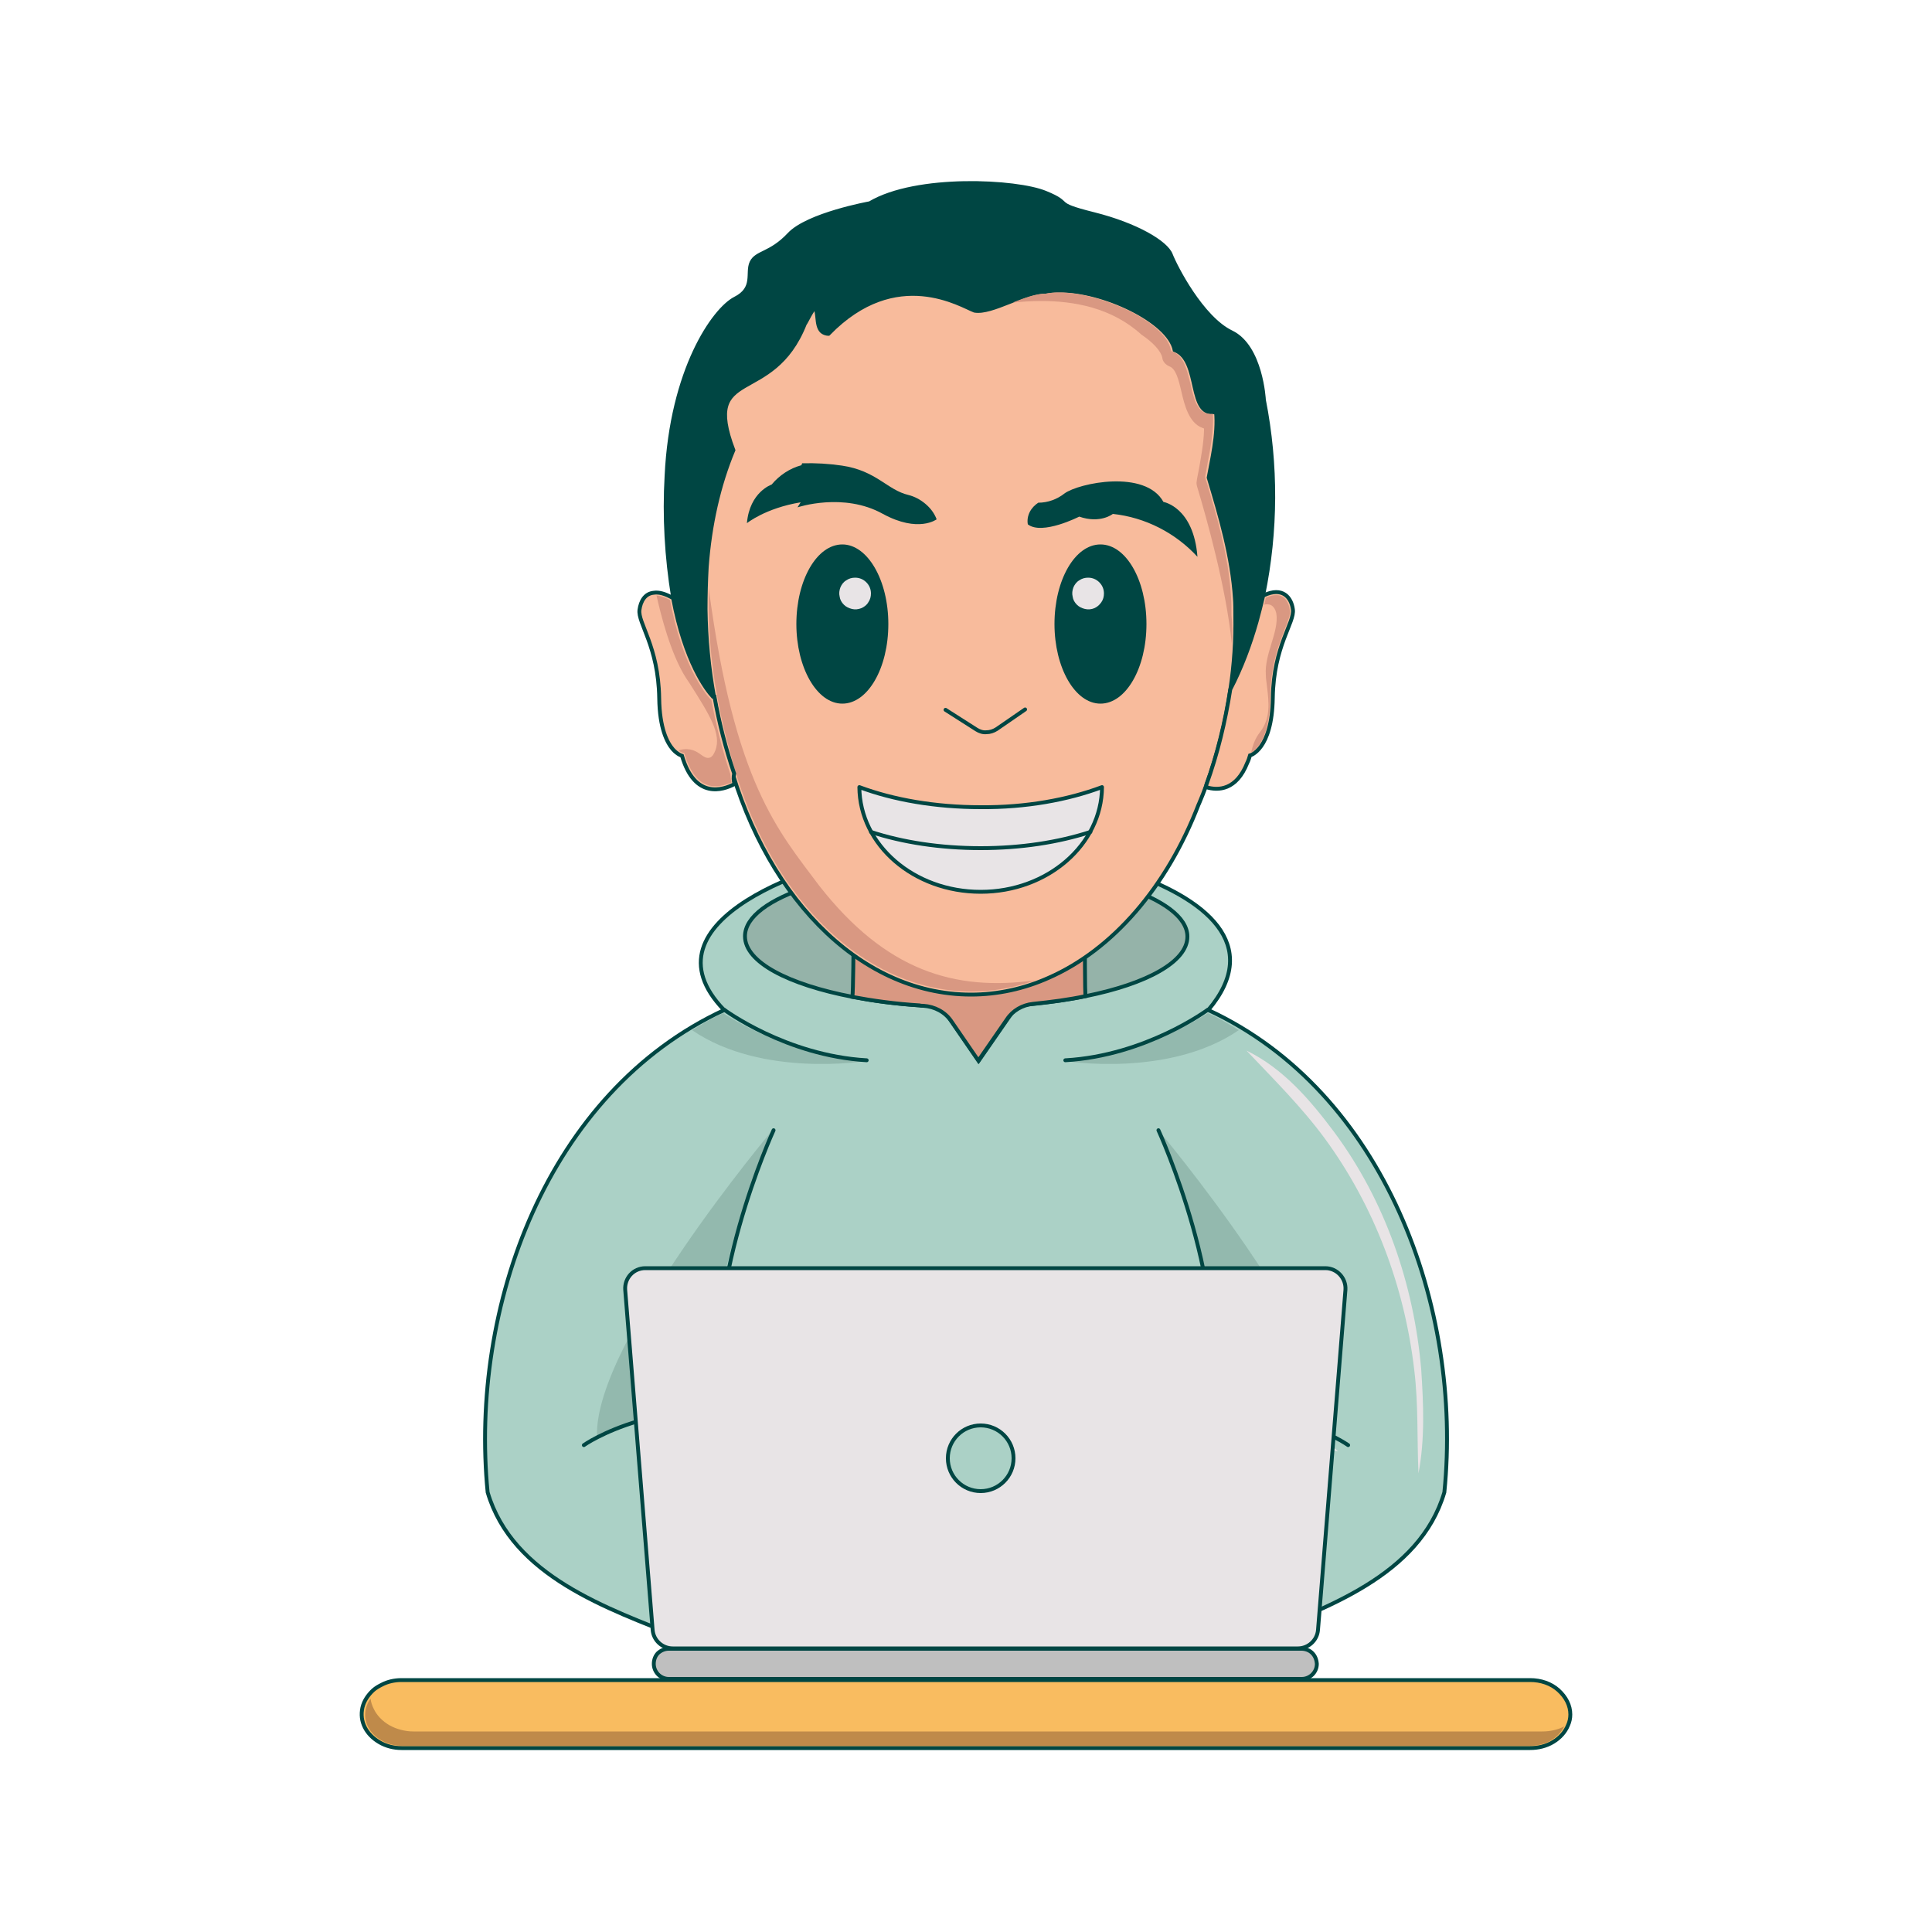 <svg version="1.1" id="Layer_1" xmlns="http://www.w3.org/2000/svg" xmlns:xlink="http://www.w3.org/1999/xlink" x="0px" y="0px"
	 viewBox="0 0 500 500" style="enable-background:new 0 0 500 500;" xml:space="preserve">
<g>
	<g>
		<path style="fill:#ABD1C6;stroke:#004643;stroke-miterlimit:10;" d="M373.8,386.2c-6.4,21.7-31,30.1-50.2,37.7
			c-0.2,3.9-2,7.5-4.6,10.5H181c-2.6-3-4.4-6.6-4.6-10.5c-19.2-7.6-43.8-16-50.2-37.7c-4.7-47.9,15.3-103.5,61.2-124.8
			c-22.4-23.1,23.2-38.6,43.7-41.3c0,0,0,0,0,0c22.3-7.2,110.1,7.5,81.6,41.3C358.3,282.5,378.6,338.3,373.8,386.2z"/>
		<path style="fill:#93B9AE;" d="M320.6,266.6c-18.1,12.4-44.9,8-44.9,8s18.5-0.7,36.9-12.4C315.7,263.6,317.8,264.9,320.6,266.6z"
			/>
		<path style="fill:#93B9AE;" d="M299.8,292.5c0,0,46.1,54.8,45.4,79.1c0,0-13.1-7-32.6-7C312.6,364.6,322.5,346.7,299.8,292.5z"/>
		<path style="fill:#93B9AE;" d="M179.1,266.6c18.1,12.4,44.9,8,44.9,8s-18.5-0.7-36.9-12.4C184.1,263.6,181.9,264.9,179.1,266.6z"
			/>
		<path style="fill:#93B9AE;" d="M199.9,292.5c0,0-46.1,54.8-45.4,79.1c0,0,13.1-7,32.6-7C187.1,364.6,177.2,346.7,199.9,292.5z"/>
		<path style="fill:#95B3A9;stroke:#004643;stroke-miterlimit:10;" d="M307.3,242.4c0,6.5-10.5,12.2-26.3,15.4h0
			c-5.4,1.1-11.4,1.9-17.8,2.4l-9.9,14.3l-9.7-14c-1.9-0.1-3.7-0.2-5.5-0.3c-6-0.4-11.6-1.1-16.7-2.1c-0.2,0-0.5-0.1-0.7-0.1h0
			c-16.7-3.2-27.9-9-27.9-15.7c0-10.1,25.7-18.3,57.3-18.3C281.6,224.1,307.3,232.3,307.3,242.4z"/>
		<g>
			<path style="fill:none;stroke:#004643;stroke-linecap:round;stroke-miterlimit:10;" d="M312.6,261.3c0,0-16,11.9-36.9,13.1"/>
			<path style="fill:none;stroke:#004643;stroke-linecap:round;stroke-miterlimit:10;" d="M299.8,292.5c0,0,19.4,42.3,12.8,72.1"/>
			<path style="fill:none;stroke:#004643;stroke-linecap:round;stroke-miterlimit:10;" d="M285.2,343.2c0,0,21.5,36.3,14.6,81.5
				c0,0,15.7,2.3,23.8-0.9"/>
			<path style="fill:none;stroke:#004643;stroke-linecap:round;stroke-miterlimit:10;" d="M348.9,374c0,0-19.8-14.1-54-7.7"/>
			<path style="fill:none;stroke:#004643;stroke-linecap:round;stroke-miterlimit:10;" d="M187.4,261.3c0,0,16,11.9,36.9,13.1"/>
			<path style="fill:none;stroke:#004643;stroke-linecap:round;stroke-miterlimit:10;" d="M200.2,292.5c0,0-19.4,42.3-12.8,72.1"/>
			<path style="fill:none;stroke:#004643;stroke-linecap:round;stroke-miterlimit:10;" d="M214.8,343.2c0,0-21.5,36.3-14.6,81.5
				c0,0-10.8,1.8-23.8-0.9"/>
			<path style="fill:none;stroke:#004643;stroke-linecap:round;stroke-miterlimit:10;" d="M151.1,374c0,0,19.8-14.1,54-7.7"/>
		</g>
		<path style="fill:#E8E4E6;" d="M322.6,271.9c9.5,4.6,16.5,12.8,22.7,21.1c13.2,17.8,20.6,39.4,22.5,61.3c0.6,9,1,18.1-0.7,27
			c-0.4-9,0-17.9-1.1-26.8c-2.5-21.5-10.3-42.3-23.1-59.8C336.8,286.4,329.6,279.3,322.6,271.9L322.6,271.9z"/>
		<path style="fill:#E8E4E6;" d="M281.1,345.8c3.5,1.3,5.1,4.7,6.7,7.7c3.9,7.6,5.9,15.9,7,24.3c0.2,1.7,0.4,3.3,0,5.1
			c-0.9-1.6-1.1-3.2-1.5-4.8c-1.1-4.8-2.5-9.6-4.3-14.2c-1.2-3.1-2.5-6.1-3.9-9C283.7,351.8,281.7,349.3,281.1,345.8L281.1,345.8z"
			/>
		<path style="fill:#E8E4E6;" d="M299.2,369.3c3.7-2.5,7.9-2.3,12-2.5c10.2-0.2,20.5,1.4,29.9,5.6c1.9,0.7,3.7,1.8,5.2,3.2
			c-2.1-0.3-3.8-1.3-5.7-1.8c-5.6-2-11.5-3-17.4-3.5c-3.9-0.3-7.9-0.4-11.9-0.4C307.1,369.8,303.2,370.5,299.2,369.3L299.2,369.3z"
			/>
	</g>
	<g>
		<path style="fill:#F9BC60;stroke:#004643;stroke-linecap:round;stroke-linejoin:round;" d="M406.4,443.7c0,1-0.2,1.9-0.6,2.8
			c-0.7,1.7-2,3.2-3.8,4.3c-1.8,1.1-3.9,1.6-6,1.6H103.9c-2,0-4-0.5-5.7-1.5c-1.7-1-3-2.3-3.8-3.9c-0.8-1.6-1-3.3-0.6-5.1
			c0.4-1.7,1.4-3.2,2.8-4.5c0.7-0.6,1.4-1,2.2-1.4c1.5-0.8,3.3-1.2,5.1-1.2H396c2.8,0,5.4,0.9,7.3,2.6
			C405.3,439.2,406.4,441.4,406.4,443.7z"/>
		<g>
			<path style="fill:#BF8A4A;" d="M404.8,446.8c-0.7,1.4-1.8,2.6-3.2,3.5c-1.6,1-3.6,1.5-5.5,1.5H103.9c-1.9,0-3.7-0.5-5.2-1.4
				c-1.6-0.9-2.8-2.2-3.5-3.6c-0.7-1.5-0.9-3.1-0.5-4.6c0.2-0.9,0.6-1.8,1.2-2.6c0.1,0.9,0.4,1.8,0.8,2.6c0.8,1.7,2.2,3.2,4.1,4.3
				c1.8,1,4,1.6,6.2,1.6h292.1C401.1,448.1,403.1,447.7,404.8,446.8z"/>
		</g>
	</g>
	<path style="fill:#D99882;stroke:#004643;stroke-miterlimit:10;" d="M280.9,257.8c-4.2,0.9-8.7,1.5-13.6,2c-2.7,0.3-5.2,1.7-6.7,4
		l-7.4,10.7l-7-10.2c-1.6-2.4-4.3-3.8-7.2-4c-0.3,0-0.7,0-1-0.1c-6.3-0.4-12.1-1.2-17.4-2.2c0,0,0,0,0,0c0.4-3.1,0.4-39.8,0.2-42h0
		c8.3-3.5,51.6-3.6,59.9,0c0,0,0.1,0,0.1,0c0,0.2,0,0.3,0,0.5C280.7,217,280.7,255.7,280.9,257.8z"/>
	<g>
		<path style="fill:#004643;stroke:#004643;stroke-linecap:round;stroke-linejoin:round;" d="M326.9,154.1c0,0,0,0.1,0,0.1
			c-0.5,2.4-1.1,4.6-1.7,6.7c-1.6,6.1-3.9,12-6.8,17.5c0.9-6.5,1.4-13,1.3-19.2c0-1.5,0-3.1-0.1-4.6c-0.6-10.7-3.7-21-6.8-31.3
			c0.6-4.1,2.5-11.3,1.9-17c-7.4,1.6-3.8-13.3-10.7-16c-1.6-8.3-22.3-17.2-33.2-15.1c-5.6,0-14,5.7-18.5,4.9
			c-3.3-1.1-20.2-12-37.8,6c-3.5-0.1-2.4-4.8-3.3-6.7c-0.4-0.3-2.5,4-2.7,4.1c-8.5,21.5-26.9,10.6-18.5,32.7
			c-5.2,12-7.5,26.4-7.3,41.2c0.1,7.5,0.9,15.2,2.2,22.7h-0.4l0,0c-1.5-1.7-7.2-8.9-10.3-25.5v0h0c-1.7-10.4-2.3-20.9-1.7-31.4
			c1.3-27.6,12.3-43.1,17.7-45.9c5.4-2.7,3-6.7,4.3-9.4c1.3-2.7,4.9-2.1,9.7-7.2c4.8-5.2,20.9-8.1,20.9-8.1
			c12.1-7.2,38.1-5.8,45.5-2.7c7.4,3,1.2,2.7,12.4,5.5c11.2,2.8,18.8,7.4,20,10.5c1.2,3.1,8,16.4,15.7,20.1
			c7.7,3.7,8.4,17.5,8.4,17.5C330.4,120.3,330.3,137.5,326.9,154.1z"/>
		<g>
			<path style="fill:#F8BB9C;stroke:#004643;stroke-miterlimit:10;" d="M319.7,159.3c0.1,6.2-0.3,12.7-1.3,19.2
				c-1.2,8.3-3.3,16.7-6.2,24.7c-0.6,1.6-1.2,3.2-1.9,4.8c0,0.1-0.1,0.1-0.1,0.2c-8.2,21.3-22.2,37.6-38.9,44.9
				c-6.3,2.8-13.1,4.3-20,4.3c-29.5,0-54.5-26.7-63.5-63.8c0,0,0,0,0,0c-1.2-4.3-2.2-8.8-3-13.2c-1.4-7.6-2.1-15.2-2.2-22.7
				c0-3.7,0.1-7.3,0.3-10.9c0.8-10.9,3.1-21.2,6.9-30.3c-8.4-22.1,10-11.2,18.5-32.7c0.2-0.1,2.2-4.4,2.7-4.1c0.9,1.6,0,5.6,2.4,6.5
				c0.3,0.1,0.6,0.2,1,0.2c17.6-18.1,34.5-7.2,37.8-6c4.5,0.8,12.9-4.9,18.5-4.9c1-0.2,2.1-0.3,3.3-0.3c11.4-0.2,28.5,7.9,30,15.4
				c6.9,2.6,3.3,17.6,10.7,16c0.6,5.7-1.2,13-1.9,17c3.1,10.3,6.1,20.6,6.8,31.3C319.7,156.2,319.7,157.7,319.7,159.3z"/>
			<g>
				<path style="fill:#D99882;" d="M318.8,166.6c-1.5-14.6-6.5-32.4-9-40.7c-0.1-0.4-0.2-0.8-0.1-1.3c0.1-1,0.4-2.1,0.6-3.3
					c0.5-2.9,1.2-6.5,1.3-9.9l0-0.5l-0.5-0.2c-3.5-1.3-4.6-6.2-5.3-9.1c-0.8-3.5-1.5-6.2-3.2-6.8c-0.9-0.4-1.7-1.2-1.8-2.2
					c-0.3-1.7-2.4-4-5.4-6c-7.7-7-17.5-8.7-25.9-8.7c-2.7,0-5.2,0.2-7.4,0.4c3-1.2,6-2.3,8.4-2.3c0,0,0,0,0,0l0.1,0
					c0.9-0.2,2-0.3,3.2-0.3h0.3c10.9,0,27.5,7.6,28.9,14.8l0.1,0.4l0.4,0.1c2.9,1.1,3.7,4.8,4.6,8.4c0.9,4,1.8,8.1,5.8,7.7
					c0.3,4.2-0.7,9.2-1.4,12.9c-0.2,1.2-0.4,2.3-0.6,3.2l0,0.2l0,0.1c3,10,6.1,20.4,6.7,31.1c0.1,1.5,0.1,3.1,0.1,4.6v0
					C319,161.7,319,164.1,318.8,166.6z"/>
			</g>
			<g>
				<path style="fill:#D99882;" d="M267.9,253.7c-5.3,1.9-10.9,2.9-16.5,2.9c-28.3,0-53.5-25.3-62.7-62.9l0,0l-0.1-0.4
					c-1.2-4.3-2.2-8.7-3-13.2c-1.4-7.6-2.1-15.2-2.2-22.6c0-1.8,0-3.6,0-5.4c6.7,50.7,18,62.9,28.6,77.1
					C229.2,251.2,247,256.6,267.9,253.7z"/>
			</g>
		</g>
		<path style="fill:#004643;" d="M218,140.9c-6.6,0-11.9,9.2-11.9,20.6c0,11.3,5.3,20.6,11.9,20.6c6.6,0,11.9-9.2,11.9-20.6
			C229.9,150.1,224.5,140.9,218,140.9z"/>
		<path style="fill:#E8E4E6;" d="M225.4,153.6c0,0.8-0.2,1.6-0.7,2.3c-0.4,0.7-1.1,1.2-1.8,1.5c-0.8,0.3-1.6,0.4-2.4,0.2
			c-0.8-0.2-1.5-0.5-2.1-1.1c-0.6-0.6-1-1.3-1.1-2.1c-0.2-0.8-0.1-1.6,0.2-2.4c0.3-0.7,0.8-1.4,1.5-1.8c0.7-0.5,1.5-0.7,2.3-0.7
			c1.1,0,2.1,0.4,2.9,1.2C225,151.5,225.4,152.5,225.4,153.6z"/>
		<path style="fill:#004643;" d="M284.8,140.9c-6.6,0-11.9,9.2-11.9,20.6c0,11.3,5.3,20.6,11.9,20.6c6.6,0,11.9-9.2,11.9-20.6
			C296.7,150.1,291.4,140.9,284.8,140.9z"/>
		<path style="fill:#E8E4E6;" d="M285.7,153.6c0,0.8-0.2,1.6-0.7,2.3c-0.5,0.7-1.1,1.2-1.8,1.5c-0.7,0.3-1.6,0.4-2.4,0.2
			c-0.8-0.2-1.5-0.5-2.1-1.1c-0.6-0.6-1-1.3-1.1-2.1c-0.2-0.8-0.1-1.6,0.2-2.4c0.3-0.7,0.8-1.4,1.5-1.8c0.7-0.5,1.5-0.7,2.3-0.7
			c1.1,0,2.1,0.4,2.9,1.2C285.3,151.5,285.7,152.5,285.7,153.6z"/>
		<path style="fill:#004643;" d="M242.4,134.4c-0.6-1.6-1.6-2.9-2.9-4c-1.3-1.1-2.8-1.9-4.4-2.3c-5.5-1.3-8.3-6.3-17.2-7.6
			c-3.4-0.5-6.8-0.7-10.3-0.6l-0.2,0.5c-3,0.8-5.7,2.6-7.7,5c0,0-5.7,1.9-6.4,10c0,0,4.8-3.9,13.9-5.4l-0.8,1.3c0,0,11.9-4,22.1,1.7
			C237.7,138,242.4,134.4,242.4,134.4z"/>
		<path style="fill:#004643;" d="M309.9,144.1c-5.7-6.2-13.5-10.2-21.9-11.1c0,0-3.2,2.6-8.7,0.7c0,0-9.6,4.9-13.3,2
			c-0.2-1.1,0-2.2,0.5-3.2c0.5-1,1.3-1.8,2.2-2.4c2.5,0,4.9-0.9,6.8-2.4c3.7-2.7,20.9-6.3,25.6,2.2
			C301.1,129.9,308.9,131.2,309.9,144.1z"/>
		<path style="fill:none;stroke:#004643;stroke-linecap:round;stroke-linejoin:round;" d="M244.7,183.7l8,5.1
			c0.8,0.5,1.7,0.8,2.6,0.7c0.9,0,1.8-0.3,2.6-0.8l7.4-5.1"/>
		<path style="fill:#E8E4E6;stroke:#004643;stroke-linecap:round;stroke-linejoin:round;" d="M285.2,203.7
			c-0.1,14.9-14.1,27.1-31.4,27.1s-31.3-12.1-31.4-27.1c8.8,3.3,19.7,5.2,31.4,5.2C265.5,209,276.4,207,285.2,203.7z"/>
		<path style="fill:none;stroke:#004643;stroke-linecap:round;stroke-linejoin:round;" d="M225.4,215.3c8.2,2.7,18,4.2,28.4,4.2
			s20.1-1.5,28.4-4.2h0"/>
		<g>
			<path style="fill:#F8BB9C;stroke:#004643;stroke-miterlimit:10;" d="M190.1,202.9c-3,1.6-10.3,4-13.6-7.3c0,0-1.1-0.3-2.3-1.6
				c-1.6-1.8-3.5-5.6-3.6-13.3c-0.2-13.5-5.6-19.5-5.1-22.9c0.3-2.2,1.4-4.2,3.7-4.4c1.3-0.2,2.9,0.2,5,1.4h0v0
				c3.1,16.6,8.7,23.8,10.3,25.5l0,0h0.4c1.2,6.8,2.9,13.4,5.1,19.9C189.8,201.1,189.8,202,190.1,202.9z"/>
			<g>
				<path style="fill:#D99882;" d="M189.3,202.5c-1.6,0.7-4.2,1.5-6.6,0.5c-2.4-1-4.2-3.6-5.5-7.7l-0.1-0.4l-0.4-0.1
					c0,0-0.5-0.1-1.1-0.6c0.1,0,0.2-0.1,0.3-0.1c2.8-0.7,4.4,0.4,5.5,1.2c0.7,0.5,1.4,1,2.2,0.8c0.8-0.2,1.2-1.1,1.5-1.8
					c1.7-4.3-1.4-9.2-6.6-17.4l-1-1.5c-4-6.3-6.5-16.4-7.6-21.3c1,0.1,2.2,0.5,3.5,1.2c3.1,16.5,8.7,23.7,10.4,25.6l0.2,0.2h0.1
					c1.2,6.5,2.8,12.9,4.9,19.2C189.1,201,189.1,201.8,189.3,202.5z"/>
			</g>
		</g>
		<g>
			<path style="fill:#F8BB9C;stroke:#004643;stroke-miterlimit:10;" d="M329.4,180.6c-0.2,13.5-5.9,14.9-5.9,14.9
				c-0.2,0.7-0.4,1.3-0.7,1.9v0c-2.8,7.1-7.5,7.3-10.7,6.3c0.1-0.2,0.1-0.4,0.1-0.6c2.9-8,4.9-16.4,6.2-24.7
				c2.9-5.6,5.1-11.5,6.8-17.5c0.3-1.1,0.6-2.2,0.9-3.4c0.3-1.1,0.5-2.2,0.8-3.3c0,0,0-0.1,0.1-0.1c5-2.4,7.2,0.6,7.6,3.6
				C335.1,161.1,329.6,167.1,329.4,180.6z"/>
			<g>
				<path style="fill:#D99882;" d="M333.8,157.9c0.2,1.1-0.4,2.7-1.3,4.9c-0.7,1.9-1.7,4.2-2.4,7.2c-0.8,2.9-1.3,6.5-1.4,10.8
					c-0.1,10.3-3.6,13.2-4.9,14c0.4-2,1.1-3.8,2.2-5.2c2.9-3.7,2.4-7.7,1.9-11.9c-0.1-1-0.3-2-0.3-3.1c-0.2-2.5,0.6-5.3,1.4-7.9
					c0.9-2.9,1.7-5.6,1.3-8c-0.2-0.9-0.6-1.6-1.2-2c-0.3-0.2-0.7-0.3-1.2-0.3c-0.2,0-0.5,0-0.7,0.1c0.1-0.6,0.3-1.2,0.4-1.8
					c1.8-0.8,3.2-0.9,4.3-0.3C332.8,154.9,333.6,156.2,333.8,157.9z"/>
			</g>
		</g>
	</g>
	<g>
		<path style="fill:#E8E4E6;stroke:#004643;stroke-miterlimit:10;" d="M343,328.2h-88h-88c-3.1,0-5.4,2.6-5.2,5.6l7.1,88
			c0.2,2.7,2.5,4.8,5.2,4.8H255h80.9c2.7,0,5-2.1,5.2-4.8l7.1-88C348.4,330.8,346,328.2,343,328.2z"/>
		<path style="fill:#BFBFBF;stroke:#004643;stroke-miterlimit:10;" d="M339.6,427.8c-0.7-0.7-1.7-1.1-2.8-1.1H255h-81.9
			c-1.1,0-2,0.4-2.8,1.1c-0.7,0.7-1.1,1.7-1.1,2.8c0,2.1,1.7,3.9,3.9,3.9H255h81.9c2.1,0,3.9-1.7,3.9-3.9
			C340.7,429.4,340.3,428.5,339.6,427.8z"/>
	</g>
	<circle style="fill:#ABD1C6;stroke:#004643;stroke-miterlimit:10;" cx="253.8" cy="377.4" r="8.5"/>
</g>
</svg>
